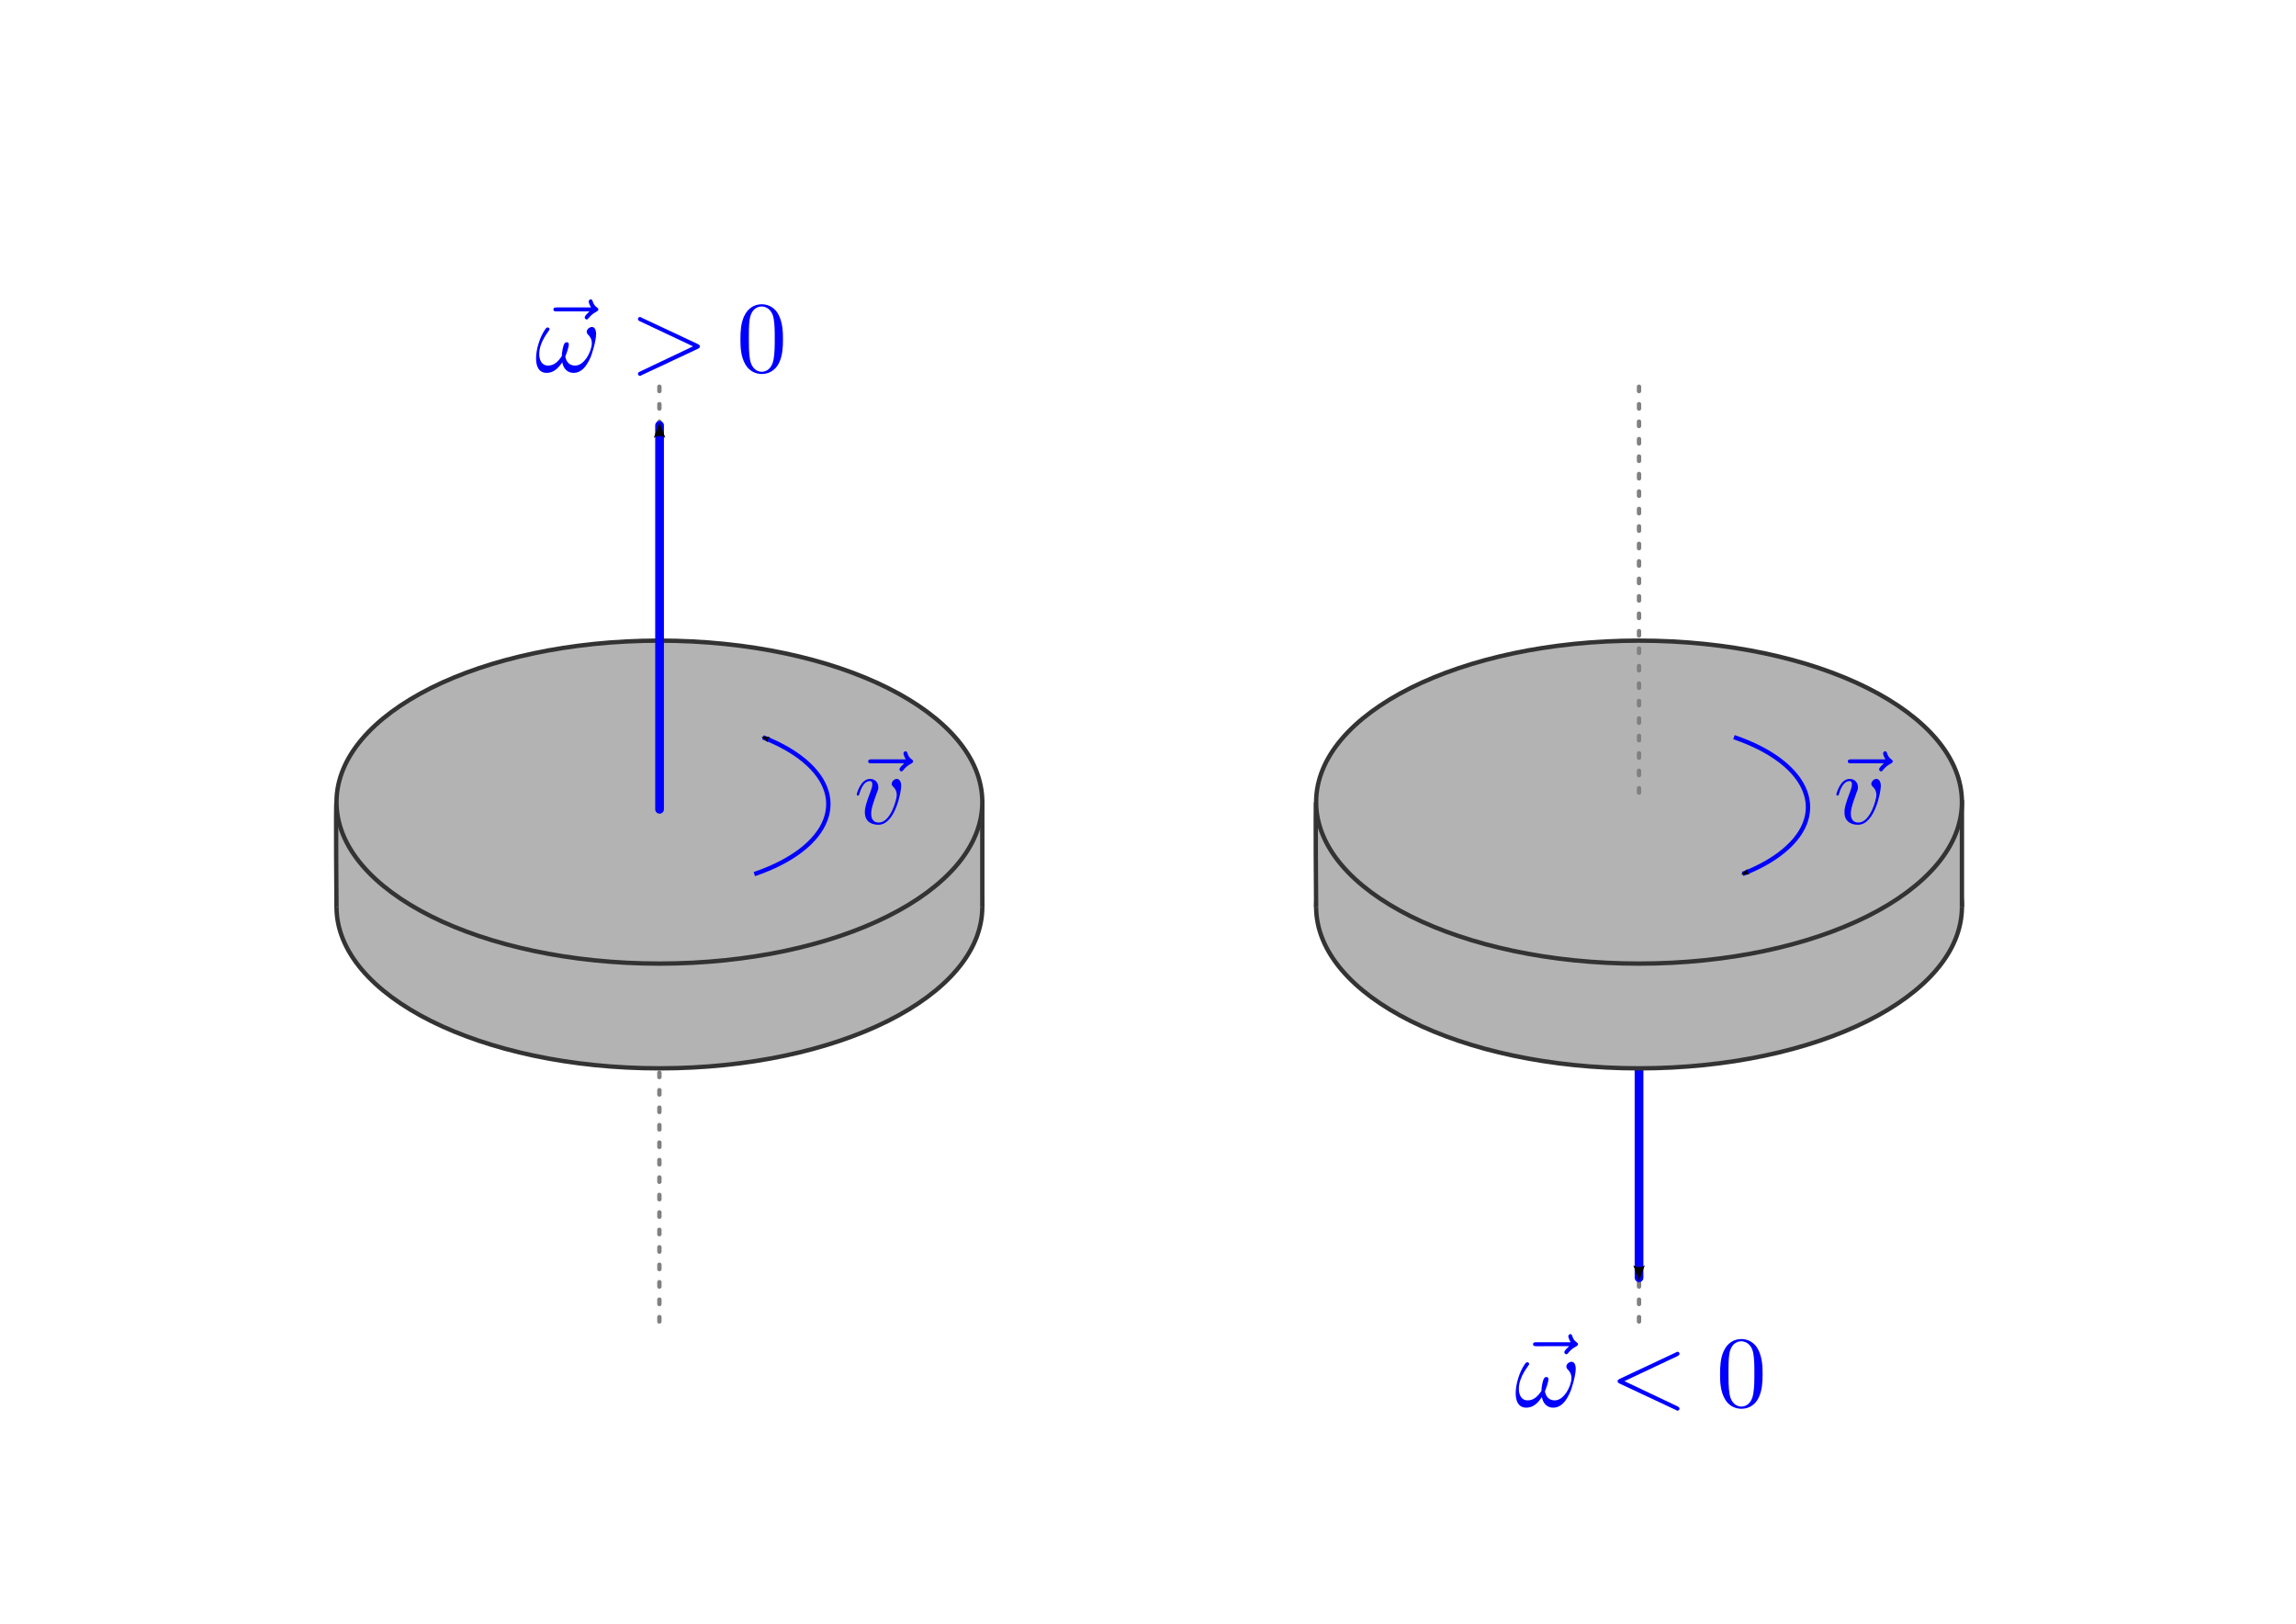 <?xml version="1.0" encoding="UTF-8" standalone="no"?>
<!-- Created with Inkscape (http://www.inkscape.org/) -->

<svg
   xmlns:ns0="http://www.iki.fi/pav/software/textext/"
   xmlns:dc="http://purl.org/dc/elements/1.1/"
   xmlns:cc="http://creativecommons.org/ns#"
   xmlns:rdf="http://www.w3.org/1999/02/22-rdf-syntax-ns#"
   xmlns:svg="http://www.w3.org/2000/svg"
   xmlns="http://www.w3.org/2000/svg"
   xmlns:xlink="http://www.w3.org/1999/xlink"
   xmlns:sodipodi="http://sodipodi.sourceforge.net/DTD/sodipodi-0.dtd"
   xmlns:inkscape="http://www.inkscape.org/namespaces/inkscape"
   width="1052.362"
   height="744.094"
   id="svg2"
   version="1.1"
   inkscape:version="0.48.4 r9939"
   sodipodi:docname="winkelgeschwindigkeit.svg">
  <sodipodi:namedview
     id="base"
     pagecolor="#ffffff"
     bordercolor="#666666"
     borderopacity="1.0"
     inkscape:pageopacity="0.0"
     inkscape:pageshadow="2"
     inkscape:zoom="0.47753906"
     inkscape:cx="105.65107"
     inkscape:cy="616.22808"
     inkscape:document-units="px"
     inkscape:current-layer="layer1"
     showgrid="false"
     inkscape:object-paths="true"
     inkscape:object-nodes="true"
     inkscape:snap-smooth-nodes="true"
     inkscape:snap-midpoints="true"
     inkscape:snap-object-midpoints="true"
     inkscape:window-width="1600"
     inkscape:window-height="1150"
     inkscape:window-x="0"
     inkscape:window-y="0"
     inkscape:window-maximized="1"
     showguides="true"
     inkscape:guide-bbox="true"
     inkscape:snap-global="true"
     inkscape:snap-bbox="false" />
  <title
     id="title4619">Winkelgeschwindigkeit</title>
  <defs
     id="defs4">
    <marker
       inkscape:stockid="Arrow2Mend"
       orient="auto"
       refY="0"
       refX="0"
       id="Arrow2Mend"
       style="overflow:visible">
      <path
         id="path3943"
         style="fill-rule:evenodd;stroke-width:0.625;stroke-linejoin:round"
         d="M 8.719,4.034 -2.207,0.016 8.719,-4.002 c -1.745,2.372 -1.735,5.617 -6e-7,8.035 z"
         transform="scale(-0.6,-0.6)"
         inkscape:connector-curvature="0" />
    </marker>
    <marker
       inkscape:stockid="Arrow2Mend"
       orient="auto"
       refY="0"
       refX="0"
       id="Arrow2Mend-7"
       style="overflow:visible">
      <path
         inkscape:connector-curvature="0"
         id="path3943-2"
         style="fill-rule:evenodd;stroke-width:0.625;stroke-linejoin:round"
         d="M 8.719,4.034 -2.207,0.016 8.719,-4.002 c -1.745,2.372 -1.735,5.617 -6e-7,8.035 z"
         transform="scale(-0.6,-0.6)" />
    </marker>
    <marker
       inkscape:stockid="Arrow2Mend"
       orient="auto"
       refY="0"
       refX="0"
       id="marker5633"
       style="overflow:visible">
      <path
         inkscape:connector-curvature="0"
         id="path5635"
         style="fill-rule:evenodd;stroke-width:0.625;stroke-linejoin:round"
         d="M 8.719,4.034 -2.207,0.016 8.719,-4.002 c -1.745,2.372 -1.735,5.617 -6e-7,8.035 z"
         transform="scale(-0.6,-0.6)" />
    </marker>
    <marker
       inkscape:stockid="Arrow2Mend"
       orient="auto"
       refY="0"
       refX="0"
       id="marker5637"
       style="overflow:visible">
      <path
         inkscape:connector-curvature="0"
         id="path5639"
         style="fill-rule:evenodd;stroke-width:0.625;stroke-linejoin:round"
         d="M 8.719,4.034 -2.207,0.016 8.719,-4.002 c -1.745,2.372 -1.735,5.617 -6e-7,8.035 z"
         transform="scale(-0.6,-0.6)" />
    </marker>
    <marker
       inkscape:stockid="Arrow2Mend"
       orient="auto"
       refY="0"
       refX="0"
       id="marker5641"
       style="overflow:visible">
      <path
         inkscape:connector-curvature="0"
         id="path5643"
         style="fill-rule:evenodd;stroke-width:0.625;stroke-linejoin:round"
         d="M 8.719,4.034 -2.207,0.016 8.719,-4.002 c -1.745,2.372 -1.735,5.617 -6e-7,8.035 z"
         transform="scale(-0.6,-0.6)" />
    </marker>
  </defs>
  <g
     inkscape:label="Ebene 1"
     inkscape:groupmode="layer"
     id="layer1"
     transform="translate(0,-308.268)">
    <rect
       inkscape:export-ydpi="150"
       inkscape:export-xdpi="150"
       inkscape:export-filename="/home/waldgeist/data/homepage/pics/physik/mechanik/kinematik/winkelgeschwindigkeit.png"
       y="420.815"
       x="99.091"
       height="519"
       width="854.181"
       id="rect4617"
       style="color:#000000;fill:#ffffff;fill-opacity:1;fill-rule:nonzero;stroke:#ffffff;stroke-width:2;stroke-linecap:round;stroke-linejoin:round;stroke-miterlimit:4;stroke-opacity:1;stroke-dasharray:none;stroke-dashoffset:0;marker:none;visibility:visible;display:inline;overflow:visible;enable-background:accumulate" />
    <path
       inkscape:export-ydpi="150"
       inkscape:export-xdpi="150"
       inkscape:export-filename="/home/waldgeist/data/homepage/pics/physik/mechanik/kinematik/winkelgeschwindigkeit.png"
       inkscape:connector-curvature="0"
       id="path3896"
       d="m 302.234,751.853 0,162.366"
       style="fill:none;stroke:#808080;stroke-width:2;stroke-linecap:round;stroke-linejoin:round;stroke-miterlimit:4;stroke-opacity:1;stroke-dasharray:2, 6;stroke-dashoffset:0" />
    <path
       inkscape:export-ydpi="150"
       inkscape:export-xdpi="150"
       inkscape:export-filename="/home/waldgeist/data/homepage/pics/physik/mechanik/kinematik/winkelgeschwindigkeit.png"
       d="m 506,404.362 c 0,40.869 -66.262,74 -148,74 -81.738,0 -148,-33.131 -148,-74 0,-40.869 66.262,-74 148,-74 81.738,0 148,33.131 148,74 z"
       sodipodi:ry="74"
       sodipodi:rx="148"
       sodipodi:cy="404.36218"
       sodipodi:cx="358"
       id="path3114"
       style="color:#000000;fill:#b3b3b3;fill-opacity:1;fill-rule:nonzero;stroke:#333333;stroke-width:2;stroke-linecap:butt;stroke-linejoin:round;stroke-miterlimit:4;stroke-opacity:1;stroke-dasharray:none;stroke-dashoffset:0;marker:none;visibility:visible;display:inline;overflow:visible;enable-background:accumulate"
       sodipodi:type="arc"
       transform="translate(-55.766,319.491)" />
    <path
       inkscape:export-ydpi="150"
       inkscape:export-xdpi="150"
       inkscape:export-filename="/home/waldgeist/data/homepage/pics/physik/mechanik/kinematik/winkelgeschwindigkeit.png"
       style="fill:#b3b3b3;fill-opacity:1;stroke:#333333;stroke-width:2;stroke-linecap:butt;stroke-linejoin:miter;stroke-opacity:1"
       d="m 154.234,723.853 c 0,0 -0.421,-48.236 0,-48 l 296,0 0,48"
       id="path3122"
       inkscape:connector-curvature="0"
       sodipodi:nodetypes="cccc" />
    <path
       inkscape:export-ydpi="150"
       inkscape:export-xdpi="150"
       inkscape:export-filename="/home/waldgeist/data/homepage/pics/physik/mechanik/kinematik/winkelgeschwindigkeit.png"
       sodipodi:type="arc"
       style="color:#000000;fill:#b3b3b3;fill-opacity:1;fill-rule:nonzero;stroke:#333333;stroke-width:2;stroke-linecap:butt;stroke-linejoin:round;stroke-miterlimit:4;stroke-opacity:1;stroke-dasharray:none;stroke-dashoffset:0;marker:none;visibility:visible;display:inline;overflow:visible;enable-background:accumulate"
       id="path3112"
       sodipodi:cx="358"
       sodipodi:cy="404.36218"
       sodipodi:rx="148"
       sodipodi:ry="74"
       d="m 506,404.362 c 0,40.869 -66.262,74 -148,74 -81.738,0 -148,-33.131 -148,-74 0,-40.869 66.262,-74 148,-74 81.738,0 148,33.131 148,74 z"
       transform="translate(-55.766,271.491)" />
    <path
       inkscape:export-ydpi="150"
       inkscape:export-xdpi="150"
       inkscape:export-filename="/home/waldgeist/data/homepage/pics/physik/mechanik/kinematik/winkelgeschwindigkeit.png"
       style="fill:none;stroke:#808080;stroke-width:2;stroke-linecap:round;stroke-linejoin:round;stroke-miterlimit:4;stroke-opacity:1;stroke-dasharray:2, 6;stroke-dashoffset:0"
       d="m 302.234,485.486 0,190.367"
       id="path3124"
       inkscape:connector-curvature="0" />
    <path
       inkscape:export-ydpi="150"
       inkscape:export-xdpi="150"
       inkscape:export-filename="/home/waldgeist/data/homepage/pics/physik/mechanik/kinematik/winkelgeschwindigkeit.png"
       inkscape:connector-curvature="0"
       id="path3910"
       d="m 302.311,679.151 0,-175.966"
       style="fill:none;stroke:#0000ff;stroke-width:4;stroke-linecap:round;stroke-linejoin:round;stroke-miterlimit:4;stroke-opacity:1;stroke-dasharray:none;marker-end:url(#Arrow2Mend)" />
    <path
       inkscape:export-ydpi="150"
       inkscape:export-xdpi="150"
       inkscape:export-filename="/home/waldgeist/data/homepage/pics/physik/mechanik/kinematik/winkelgeschwindigkeit.png"
       transform="matrix(0.524,0,0,-0.524,114.533,888.671)"
       d="m 441.241,343.176 c 67.584,22.986 85.104,69.014 39.131,102.807 -8.709,6.401 -19.373,12.08 -31.602,16.828"
       sodipodi:ry="74"
       sodipodi:rx="148"
       sodipodi:cy="404.36218"
       sodipodi:cx="358"
       id="path4358"
       style="color:#000000;fill:#b3b3b3;fill-opacity:1;fill-rule:nonzero;stroke:#0000ff;stroke-width:3.816;stroke-linecap:butt;stroke-linejoin:round;stroke-miterlimit:4;stroke-opacity:1;stroke-dasharray:none;stroke-dashoffset:0;marker:none;marker-end:url(#Arrow2Mend);visibility:visible;display:inline;overflow:visible;enable-background:accumulate"
       sodipodi:type="arc"
       sodipodi:start="5.3097233"
       sodipodi:end="7.1937393"
       sodipodi:open="true" />
    <g
       id="g5555"
       style="fill:#0000ff;stroke:#0000ff"
       transform="matrix(4.659,0,0,4.659,-649.678,57.867)"
       ns0:preamble="/home/waldgeist/data/sphinx/inkscape-preamble.tex"
       ns0:text="$\\vec{v}$"
       inkscape:export-filename="/home/waldgeist/data/homepage/pics/physik/mechanik/kinematik/winkelgeschwindigkeit.png"
       inkscape:export-xdpi="150"
       inkscape:export-ydpi="150">
      <defs
         id="defs5557">
        <g
           id="g5559">
          <symbol
             id="textext-d38e2e1a-0"
             overflow="visible"
             style="overflow:visible">
            <path
               id="path5562"
               d=""
               style="stroke:none"
               inkscape:connector-curvature="0" />
          </symbol>
          <symbol
             id="textext-d38e2e1a-1"
             overflow="visible"
             style="overflow:visible">
            <path
               id="path5565"
               d="m 5.359,-5.938 c -0.141,0.141 -0.469,0.422 -0.469,0.594 0,0.094 0.094,0.203 0.188,0.203 0.094,0 0.141,-0.078 0.203,-0.141 C 5.391,-5.422 5.625,-5.703 6.062,-5.922 6.125,-5.969 6.234,-6.016 6.234,-6.125 6.234,-6.234 6.156,-6.281 6.094,-6.328 5.875,-6.484 5.766,-6.656 5.688,-6.891 5.656,-6.984 5.625,-7.125 5.484,-7.125 c -0.141,0 -0.203,0.141 -0.203,0.219 0,0.047 0.078,0.359 0.234,0.578 l -3.359,0 c -0.156,0 -0.344,0 -0.344,0.203 0,0.188 0.188,0.188 0.344,0.188 z m 0,0"
               style="stroke:none"
               inkscape:connector-curvature="0" />
          </symbol>
          <symbol
             id="textext-d38e2e1a-2"
             overflow="visible"
             style="overflow:visible">
            <path
               id="path5568"
               d="m 4.672,-3.703 c 0,-0.547 -0.266,-0.703 -0.438,-0.703 -0.25,0 -0.5,0.266 -0.5,0.484 0,0.125 0.047,0.188 0.156,0.297 0.219,0.203 0.344,0.453 0.344,0.812 0,0.422 -0.609,2.703 -1.766,2.703 -0.516,0 -0.75,-0.344 -0.75,-0.875 0,-0.547 0.281,-1.281 0.578,-2.109 0.078,-0.172 0.125,-0.312 0.125,-0.5 0,-0.438 -0.312,-0.812 -0.812,-0.812 -0.938,0 -1.312,1.453 -1.312,1.531 0,0.109 0.094,0.109 0.109,0.109 0.109,0 0.109,-0.031 0.156,-0.188 0.297,-1 0.719,-1.234 1.016,-1.234 0.078,0 0.25,0 0.25,0.312 0,0.25 -0.109,0.531 -0.172,0.703 -0.438,1.156 -0.562,1.609 -0.562,2.047 0,1.078 0.875,1.234 1.328,1.234 1.672,0 2.25,-3.297 2.25,-3.812 z m 0,0"
               style="stroke:none"
               inkscape:connector-curvature="0" />
          </symbol>
        </g>
      </defs>
      <g
         id="textext-d38e2e1a-3"
         style="fill:#0000ff">
        <g
           id="g5571"
           style="fill:#0000ff;fill-opacity:1">
          <use
             id="use5573"
             y="134.765"
             x="223.045"
             xlink:href="#textext-d38e2e1a-1"
             style="fill:#0000ff"
             width="744.094"
             height="1052.362" />
        </g>
        <g
           id="g5575"
           style="fill:#0000ff;fill-opacity:1">
          <use
             id="use5577"
             y="134.765"
             x="223.434"
             xlink:href="#textext-d38e2e1a-2"
             style="fill:#0000ff"
             width="744.094"
             height="1052.362" />
        </g>
      </g>
    </g>
    <path
       style="fill:none;stroke:#808080;stroke-width:2;stroke-linecap:round;stroke-linejoin:round;stroke-miterlimit:4;stroke-opacity:1;stroke-dasharray:2, 6;stroke-dashoffset:0"
       d="m 751.243,751.853 0,162.366"
       id="path5982"
       inkscape:connector-curvature="0"
       inkscape:export-filename="/home/waldgeist/data/homepage/pics/physik/mechanik/kinematik/winkelgeschwindigkeit.png"
       inkscape:export-xdpi="150"
       inkscape:export-ydpi="150" />
    <path
       style="fill:none;stroke:#0000ff;stroke-width:4;stroke-linecap:round;stroke-linejoin:round;stroke-miterlimit:4;stroke-opacity:1;stroke-dasharray:none;marker-end:url(#Arrow2Mend)"
       d="m 751.243,717.853 0,175.966"
       id="path5992"
       inkscape:connector-curvature="0"
       inkscape:export-filename="/home/waldgeist/data/homepage/pics/physik/mechanik/kinematik/winkelgeschwindigkeit.png"
       inkscape:export-xdpi="150"
       inkscape:export-ydpi="150" />
    <path
       transform="translate(393.243,319.491)"
       sodipodi:type="arc"
       style="color:#000000;fill:#b3b3b3;fill-opacity:1;fill-rule:nonzero;stroke:#333333;stroke-width:2;stroke-linecap:butt;stroke-linejoin:round;stroke-miterlimit:4;stroke-opacity:1;stroke-dasharray:none;stroke-dashoffset:0;marker:none;visibility:visible;display:inline;overflow:visible;enable-background:accumulate"
       id="path5984"
       sodipodi:cx="358"
       sodipodi:cy="404.36218"
       sodipodi:rx="148"
       sodipodi:ry="74"
       d="m 506,404.362 c 0,40.869 -66.262,74 -148,74 -81.738,0 -148,-33.131 -148,-74 0,-40.869 66.262,-74 148,-74 81.738,0 148,33.131 148,74 z"
       inkscape:export-filename="/home/waldgeist/data/homepage/pics/physik/mechanik/kinematik/winkelgeschwindigkeit.png"
       inkscape:export-xdpi="150"
       inkscape:export-ydpi="150" />
    <path
       sodipodi:nodetypes="cccc"
       inkscape:connector-curvature="0"
       id="path5986"
       d="m 603.243,723.853 c 0,0 -0.421,-48.236 0,-48 l 296,0 0,48"
       style="fill:#b3b3b3;fill-opacity:1;stroke:#333333;stroke-width:2;stroke-linecap:butt;stroke-linejoin:miter;stroke-opacity:1"
       inkscape:export-filename="/home/waldgeist/data/homepage/pics/physik/mechanik/kinematik/winkelgeschwindigkeit.png"
       inkscape:export-xdpi="150"
       inkscape:export-ydpi="150" />
    <path
       transform="translate(393.243,271.491)"
       d="m 506,404.362 c 0,40.869 -66.262,74 -148,74 -81.738,0 -148,-33.131 -148,-74 0,-40.869 66.262,-74 148,-74 81.738,0 148,33.131 148,74 z"
       sodipodi:ry="74"
       sodipodi:rx="148"
       sodipodi:cy="404.36218"
       sodipodi:cx="358"
       id="path5988"
       style="color:#000000;fill:#b3b3b3;fill-opacity:1;fill-rule:nonzero;stroke:#333333;stroke-width:2;stroke-linecap:butt;stroke-linejoin:round;stroke-miterlimit:4;stroke-opacity:1;stroke-dasharray:none;stroke-dashoffset:0;marker:none;visibility:visible;display:inline;overflow:visible;enable-background:accumulate"
       sodipodi:type="arc"
       inkscape:export-filename="/home/waldgeist/data/homepage/pics/physik/mechanik/kinematik/winkelgeschwindigkeit.png"
       inkscape:export-xdpi="150"
       inkscape:export-ydpi="150" />
    <path
       inkscape:connector-curvature="0"
       id="path5990"
       d="m 751.243,485.486 0,190.367"
       style="fill:none;stroke:#808080;stroke-width:2;stroke-linecap:round;stroke-linejoin:round;stroke-miterlimit:4;stroke-opacity:1;stroke-dasharray:2, 6;stroke-dashoffset:0"
       inkscape:export-filename="/home/waldgeist/data/homepage/pics/physik/mechanik/kinematik/winkelgeschwindigkeit.png"
       inkscape:export-xdpi="150"
       inkscape:export-ydpi="150" />
    <path
       sodipodi:open="true"
       sodipodi:end="7.1937393"
       sodipodi:start="5.3097233"
       sodipodi:type="arc"
       style="color:#000000;fill:#b3b3b3;fill-opacity:1;fill-rule:nonzero;stroke:#0000ff;stroke-width:3.816;stroke-linecap:butt;stroke-linejoin:round;stroke-miterlimit:4;stroke-opacity:1;stroke-dasharray:none;stroke-dashoffset:0;marker:none;marker-end:url(#Arrow2Mend);visibility:visible;display:inline;overflow:visible;enable-background:accumulate"
       id="path5994"
       sodipodi:cx="358"
       sodipodi:cy="404.36218"
       sodipodi:rx="148"
       sodipodi:ry="74"
       d="m 441.241,343.176 c 67.584,22.986 85.104,69.014 39.131,102.807 -8.709,6.401 -19.373,12.08 -31.602,16.828"
       transform="matrix(0.524,0,0,0.524,563.543,466.262)"
       inkscape:export-filename="/home/waldgeist/data/homepage/pics/physik/mechanik/kinematik/winkelgeschwindigkeit.png"
       inkscape:export-xdpi="150"
       inkscape:export-ydpi="150" />
    <g
       inkscape:export-ydpi="150"
       inkscape:export-xdpi="150"
       inkscape:export-filename="/home/waldgeist/data/homepage/pics/physik/mechanik/kinematik/winkelgeschwindigkeit.png"
       ns0:text="$\\vec{v}$"
       ns0:preamble="/home/waldgeist/data/sphinx/inkscape-preamble.tex"
       transform="matrix(4.659,0,0,4.659,-200.669,57.867)"
       style="fill:#0000ff;stroke:#0000ff"
       id="g6024">
      <defs
         id="defs6026">
        <g
           id="g6028">
          <symbol
             style="overflow:visible"
             overflow="visible"
             id="symbol6030">
            <path
               inkscape:connector-curvature="0"
               style="stroke:none"
               d=""
               id="path6032" />
          </symbol>
          <symbol
             style="overflow:visible"
             overflow="visible"
             id="symbol6034">
            <path
               inkscape:connector-curvature="0"
               style="stroke:none"
               d="m 5.359,-5.938 c -0.141,0.141 -0.469,0.422 -0.469,0.594 0,0.094 0.094,0.203 0.188,0.203 0.094,0 0.141,-0.078 0.203,-0.141 C 5.391,-5.422 5.625,-5.703 6.062,-5.922 6.125,-5.969 6.234,-6.016 6.234,-6.125 6.234,-6.234 6.156,-6.281 6.094,-6.328 5.875,-6.484 5.766,-6.656 5.688,-6.891 5.656,-6.984 5.625,-7.125 5.484,-7.125 c -0.141,0 -0.203,0.141 -0.203,0.219 0,0.047 0.078,0.359 0.234,0.578 l -3.359,0 c -0.156,0 -0.344,0 -0.344,0.203 0,0.188 0.188,0.188 0.344,0.188 z m 0,0"
               id="path6036" />
          </symbol>
          <symbol
             style="overflow:visible"
             overflow="visible"
             id="symbol6038">
            <path
               inkscape:connector-curvature="0"
               style="stroke:none"
               d="m 4.672,-3.703 c 0,-0.547 -0.266,-0.703 -0.438,-0.703 -0.25,0 -0.5,0.266 -0.5,0.484 0,0.125 0.047,0.188 0.156,0.297 0.219,0.203 0.344,0.453 0.344,0.812 0,0.422 -0.609,2.703 -1.766,2.703 -0.516,0 -0.75,-0.344 -0.75,-0.875 0,-0.547 0.281,-1.281 0.578,-2.109 0.078,-0.172 0.125,-0.312 0.125,-0.5 0,-0.438 -0.312,-0.812 -0.812,-0.812 -0.938,0 -1.312,1.453 -1.312,1.531 0,0.109 0.094,0.109 0.109,0.109 0.109,0 0.109,-0.031 0.156,-0.188 0.297,-1 0.719,-1.234 1.016,-1.234 0.078,0 0.25,0 0.25,0.312 0,0.25 -0.109,0.531 -0.172,0.703 -0.438,1.156 -0.562,1.609 -0.562,2.047 0,1.078 0.875,1.234 1.328,1.234 1.672,0 2.25,-3.297 2.25,-3.812 z m 0,0"
               id="path6040" />
          </symbol>
        </g>
      </defs>
      <g
         style="fill:#0000ff"
         id="g6042">
        <g
           style="fill:#0000ff;fill-opacity:1"
           id="g6044">
          <use
             height="1052.362"
             width="744.094"
             style="fill:#0000ff"
             xlink:href="#textext-d38e2e1a-1"
             x="223.045"
             y="134.765"
             id="use6046" />
        </g>
        <g
           style="fill:#0000ff;fill-opacity:1"
           id="g6048">
          <use
             height="1052.362"
             width="744.094"
             style="fill:#0000ff"
             xlink:href="#textext-d38e2e1a-2"
             x="223.434"
             y="134.765"
             id="use6050" />
        </g>
      </g>
    </g>
    <g
       ns0:text="$\\vec{\\omega} &lt; 0$"
       ns0:preamble="/home/waldgeist/data/sphinx/inkscape-preamble.tex"
       transform="matrix(4.659,0,0,4.659,-346.852,324.981)"
       style="fill:#0000ff"
       id="g6254"
       inkscape:export-filename="/home/waldgeist/data/homepage/pics/physik/mechanik/kinematik/winkelgeschwindigkeit.png"
       inkscape:export-xdpi="150"
       inkscape:export-ydpi="150">
      <defs
         id="defs6256">
        <g
           id="g6258">
          <symbol
             style="overflow:visible"
             overflow="visible"
             id="textext-c2835e6e-0">
            <path
               inkscape:connector-curvature="0"
               style="stroke:none"
               d=""
               id="path6261" />
          </symbol>
          <symbol
             style="overflow:visible"
             overflow="visible"
             id="textext-c2835e6e-1">
            <path
               inkscape:connector-curvature="0"
               style="stroke:none"
               d="m 5.359,-5.938 c -0.141,0.141 -0.469,0.422 -0.469,0.594 0,0.094 0.094,0.203 0.188,0.203 0.094,0 0.141,-0.078 0.203,-0.141 C 5.391,-5.422 5.625,-5.703 6.062,-5.922 6.125,-5.969 6.234,-6.016 6.234,-6.125 6.234,-6.234 6.156,-6.281 6.094,-6.328 5.875,-6.484 5.766,-6.656 5.688,-6.891 5.656,-6.984 5.625,-7.125 5.484,-7.125 c -0.141,0 -0.203,0.141 -0.203,0.219 0,0.047 0.078,0.359 0.234,0.578 l -3.359,0 c -0.156,0 -0.344,0 -0.344,0.203 0,0.188 0.188,0.188 0.344,0.188 z m 0,0"
               id="path6264" />
          </symbol>
          <symbol
             style="overflow:visible"
             overflow="visible"
             id="textext-c2835e6e-2">
            <path
               inkscape:connector-curvature="0"
               style="stroke:none"
               d="m 6.031,-3.703 c 0,-0.453 -0.172,-0.703 -0.406,-0.703 -0.25,0 -0.516,0.234 -0.516,0.469 0,0.094 0.047,0.203 0.141,0.297 0.172,0.156 0.359,0.422 0.359,0.844 0,0.391 -0.203,0.969 -0.5,1.422 C 4.812,-0.953 4.438,-0.609 3.969,-0.609 3.406,-0.609 3.094,-0.969 3,-1.5 c 0.109,-0.266 0.344,-0.906 0.344,-1.188 0,-0.109 -0.047,-0.219 -0.188,-0.219 -0.078,0 -0.188,0.031 -0.266,0.172 C 2.781,-2.531 2.656,-1.891 2.656,-1.531 2.328,-1.062 1.938,-0.609 1.312,-0.609 c -0.672,0 -0.875,-0.594 -0.875,-1.141 0,-1.25 1.016,-2.297 1.016,-2.422 0,-0.109 -0.078,-0.188 -0.188,-0.188 -0.125,0 -0.203,0.125 -0.266,0.219 -0.5,0.734 -0.875,1.922 -0.875,2.828 0,0.688 0.219,1.422 1.047,1.422 0.703,0 1.172,-0.5 1.531,-1.047 0.094,0.578 0.484,1.047 1.094,1.047 0.781,0 1.25,-0.609 1.609,-1.359 0.25,-0.484 0.625,-1.844 0.625,-2.453 z m 0,0"
               id="path6267" />
          </symbol>
          <symbol
             style="overflow:visible"
             overflow="visible"
             id="textext-c2835e6e-3">
            <path
               inkscape:connector-curvature="0"
               style="stroke:none"
               d="m 6.734,-4.969 c 0.109,-0.062 0.188,-0.109 0.188,-0.219 0,-0.109 -0.094,-0.203 -0.203,-0.203 -0.031,0 -0.047,0 -0.172,0.078 l -5.531,2.594 c -0.109,0.062 -0.188,0.109 -0.188,0.219 0,0.125 0.078,0.172 0.188,0.234 l 5.531,2.594 C 6.672,0.406 6.688,0.406 6.719,0.406 c 0.109,0 0.203,-0.094 0.203,-0.203 0,-0.109 -0.078,-0.156 -0.188,-0.219 L 1.5,-2.5 z m 0,0"
               id="path6270" />
          </symbol>
          <symbol
             style="overflow:visible"
             overflow="visible"
             id="textext-c2835e6e-4">
            <path
               inkscape:connector-curvature="0"
               style="stroke:none"
               d=""
               id="path6273" />
          </symbol>
          <symbol
             style="overflow:visible"
             overflow="visible"
             id="textext-c2835e6e-5">
            <path
               inkscape:connector-curvature="0"
               style="stroke:none"
               d="m 4.578,-3.188 c 0,-0.797 -0.047,-1.594 -0.391,-2.328 -0.453,-0.969 -1.281,-1.125 -1.688,-1.125 -0.609,0 -1.328,0.266 -1.75,1.188 -0.312,0.688 -0.359,1.469 -0.359,2.266 0,0.75 0.031,1.641 0.453,2.406 0.422,0.797 1.156,1 1.641,1 0.531,0 1.297,-0.203 1.734,-1.156 0.312,-0.688 0.359,-1.469 0.359,-2.25 z M 2.484,0 C 2.094,0 1.5,-0.25 1.328,-1.203 1.219,-1.797 1.219,-2.719 1.219,-3.312 c 0,-0.641 0,-1.297 0.078,-1.828 0.188,-1.188 0.938,-1.281 1.188,-1.281 0.328,0 0.984,0.188 1.172,1.172 0.109,0.562 0.109,1.312 0.109,1.938 0,0.75 0,1.422 -0.109,2.062 C 3.5,-0.297 2.938,0 2.484,0 z m 0,0"
               id="path6276" />
          </symbol>
        </g>
      </defs>
      <g
         style="fill:#0000ff"
         id="textext-c2835e6e-6">
        <g
           style="fill:#0000ff;fill-opacity:1"
           id="g6279">
          <use
             style="fill:#0000ff"
             height="744.094"
             width="1052.362"
             xlink:href="#textext-c2835e6e-1"
             x="223.455"
             y="134.765"
             id="use6281" />
        </g>
        <g
           style="fill:#0000ff;fill-opacity:1"
           id="g6283">
          <use
             style="fill:#0000ff"
             height="744.094"
             width="1052.362"
             xlink:href="#textext-c2835e6e-2"
             x="223.435"
             y="134.765"
             id="use6285" />
        </g>
        <g
           style="fill:#0000ff;fill-opacity:1"
           id="g6287">
          <use
             style="fill:#0000ff"
             height="744.094"
             width="1052.362"
             xlink:href="#textext-c2835e6e-3"
             x="232.755"
             y="134.765"
             id="use6289" />
        </g>
        <g
           style="fill:#0000ff;fill-opacity:1"
           id="g6291">
          <use
             style="fill:#0000ff"
             height="744.094"
             width="1052.362"
             xlink:href="#textext-c2835e6e-5"
             x="243.274"
             y="134.765"
             id="use6293" />
        </g>
      </g>
    </g>
    <g
       id="g6695"
       style="fill:#0000ff"
       transform="matrix(4.659,0,0,4.659,-795.861,-149.232)"
       ns0:preamble="/home/waldgeist/data/sphinx/inkscape-preamble.tex"
       ns0:text="$\\vec{\\omega} &gt; 0$"
       inkscape:export-filename="/home/waldgeist/data/homepage/pics/physik/mechanik/kinematik/winkelgeschwindigkeit.png"
       inkscape:export-xdpi="150"
       inkscape:export-ydpi="150">
      <defs
         id="defs6697">
        <g
           id="g6699">
          <symbol
             id="textext-92470828-0"
             overflow="visible"
             style="overflow:visible">
            <path
               id="path6702"
               d=""
               style="stroke:none"
               inkscape:connector-curvature="0" />
          </symbol>
          <symbol
             id="textext-92470828-1"
             overflow="visible"
             style="overflow:visible">
            <path
               id="path6705"
               d="m 5.359,-5.938 c -0.141,0.141 -0.469,0.422 -0.469,0.594 0,0.094 0.094,0.203 0.188,0.203 0.094,0 0.141,-0.078 0.203,-0.141 C 5.391,-5.422 5.625,-5.703 6.062,-5.922 6.125,-5.969 6.234,-6.016 6.234,-6.125 6.234,-6.234 6.156,-6.281 6.094,-6.328 5.875,-6.484 5.766,-6.656 5.688,-6.891 5.656,-6.984 5.625,-7.125 5.484,-7.125 c -0.141,0 -0.203,0.141 -0.203,0.219 0,0.047 0.078,0.359 0.234,0.578 l -3.359,0 c -0.156,0 -0.344,0 -0.344,0.203 0,0.188 0.188,0.188 0.344,0.188 z m 0,0"
               style="stroke:none"
               inkscape:connector-curvature="0" />
          </symbol>
          <symbol
             id="textext-92470828-2"
             overflow="visible"
             style="overflow:visible">
            <path
               id="path6708"
               d="m 6.031,-3.703 c 0,-0.453 -0.172,-0.703 -0.406,-0.703 -0.25,0 -0.516,0.234 -0.516,0.469 0,0.094 0.047,0.203 0.141,0.297 0.172,0.156 0.359,0.422 0.359,0.844 0,0.391 -0.203,0.969 -0.5,1.422 C 4.812,-0.953 4.438,-0.609 3.969,-0.609 3.406,-0.609 3.094,-0.969 3,-1.5 c 0.109,-0.266 0.344,-0.906 0.344,-1.188 0,-0.109 -0.047,-0.219 -0.188,-0.219 -0.078,0 -0.188,0.031 -0.266,0.172 C 2.781,-2.531 2.656,-1.891 2.656,-1.531 2.328,-1.062 1.938,-0.609 1.312,-0.609 c -0.672,0 -0.875,-0.594 -0.875,-1.141 0,-1.25 1.016,-2.297 1.016,-2.422 0,-0.109 -0.078,-0.188 -0.188,-0.188 -0.125,0 -0.203,0.125 -0.266,0.219 -0.5,0.734 -0.875,1.922 -0.875,2.828 0,0.688 0.219,1.422 1.047,1.422 0.703,0 1.172,-0.5 1.531,-1.047 0.094,0.578 0.484,1.047 1.094,1.047 0.781,0 1.25,-0.609 1.609,-1.359 0.25,-0.484 0.625,-1.844 0.625,-2.453 z m 0,0"
               style="stroke:none"
               inkscape:connector-curvature="0" />
          </symbol>
          <symbol
             id="textext-92470828-3"
             overflow="visible"
             style="overflow:visible">
            <path
               id="path6711"
               d="M 6.734,-2.266 C 6.844,-2.328 6.922,-2.375 6.922,-2.5 c 0,-0.109 -0.078,-0.156 -0.188,-0.219 L 1.203,-5.312 C 1.078,-5.391 1.062,-5.391 1.031,-5.391 c -0.109,0 -0.203,0.094 -0.203,0.203 0,0.094 0.047,0.156 0.188,0.219 L 6.25,-2.5 1.016,-0.016 c -0.141,0.062 -0.188,0.125 -0.188,0.219 0,0.109 0.094,0.203 0.203,0.203 0.031,0 0.047,0 0.172,-0.078 z m 0,0"
               style="stroke:none"
               inkscape:connector-curvature="0" />
          </symbol>
          <symbol
             id="textext-92470828-4"
             overflow="visible"
             style="overflow:visible">
            <path
               id="path6714"
               d=""
               style="stroke:none"
               inkscape:connector-curvature="0" />
          </symbol>
          <symbol
             id="textext-92470828-5"
             overflow="visible"
             style="overflow:visible">
            <path
               id="path6717"
               d="m 4.578,-3.188 c 0,-0.797 -0.047,-1.594 -0.391,-2.328 -0.453,-0.969 -1.281,-1.125 -1.688,-1.125 -0.609,0 -1.328,0.266 -1.75,1.188 -0.312,0.688 -0.359,1.469 -0.359,2.266 0,0.75 0.031,1.641 0.453,2.406 0.422,0.797 1.156,1 1.641,1 0.531,0 1.297,-0.203 1.734,-1.156 0.312,-0.688 0.359,-1.469 0.359,-2.25 z M 2.484,0 C 2.094,0 1.5,-0.25 1.328,-1.203 1.219,-1.797 1.219,-2.719 1.219,-3.312 c 0,-0.641 0,-1.297 0.078,-1.828 0.188,-1.188 0.938,-1.281 1.188,-1.281 0.328,0 0.984,0.188 1.172,1.172 0.109,0.562 0.109,1.312 0.109,1.938 0,0.75 0,1.422 -0.109,2.062 C 3.5,-0.297 2.938,0 2.484,0 z m 0,0"
               style="stroke:none"
               inkscape:connector-curvature="0" />
          </symbol>
        </g>
      </defs>
      <g
         id="textext-92470828-6"
         style="fill:#0000ff">
        <g
           id="g6720"
           style="fill:#0000ff;fill-opacity:1">
          <use
             id="use6722"
             y="134.765"
             x="223.455"
             xlink:href="#textext-92470828-1"
             width="1052.362"
             height="744.094"
             style="fill:#0000ff" />
        </g>
        <g
           id="g6724"
           style="fill:#0000ff;fill-opacity:1">
          <use
             id="use6726"
             y="134.765"
             x="223.435"
             xlink:href="#textext-92470828-2"
             width="1052.362"
             height="744.094"
             style="fill:#0000ff" />
        </g>
        <g
           id="g6728"
           style="fill:#0000ff;fill-opacity:1">
          <use
             id="use6730"
             y="134.765"
             x="232.755"
             xlink:href="#textext-92470828-3"
             width="1052.362"
             height="744.094"
             style="fill:#0000ff" />
        </g>
        <g
           id="g6732"
           style="fill:#0000ff;fill-opacity:1">
          <use
             id="use6734"
             y="134.765"
             x="243.274"
             xlink:href="#textext-92470828-5"
             width="1052.362"
             height="744.094"
             style="fill:#0000ff" />
        </g>
      </g>
    </g>
  </g>
</svg>
